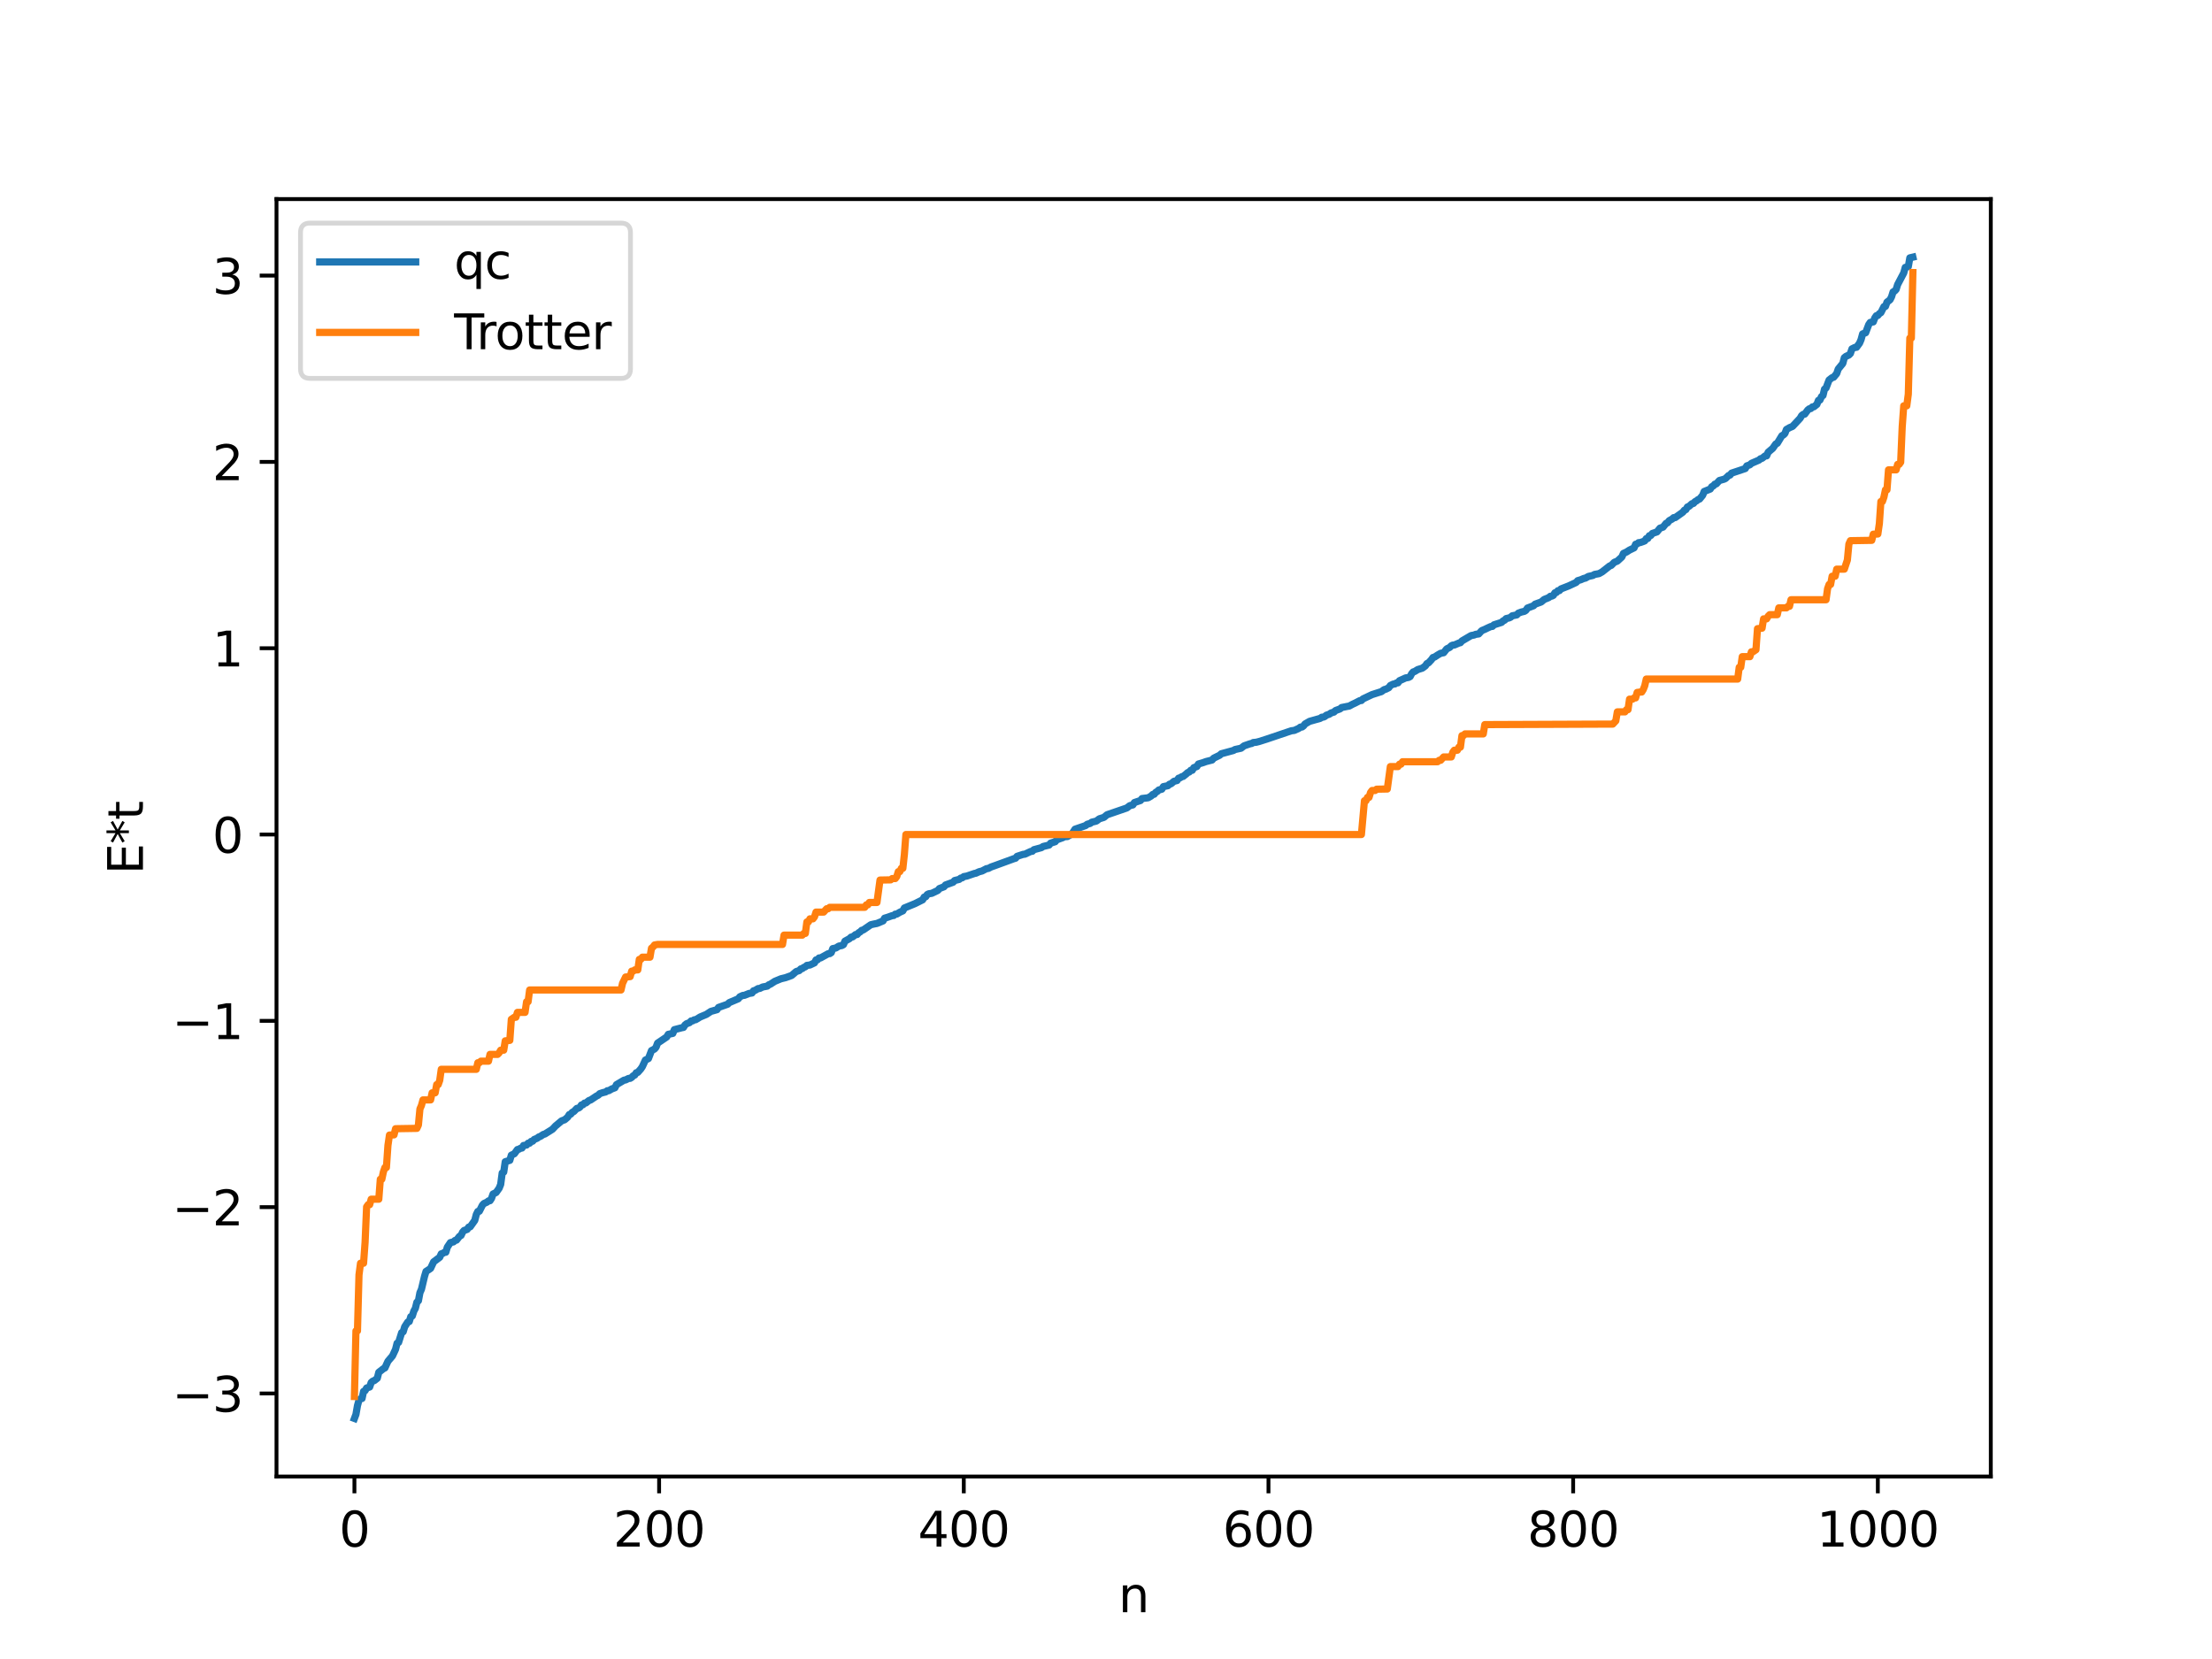 <?xml version="1.0" encoding="utf-8" standalone="no"?>
<!DOCTYPE svg PUBLIC "-//W3C//DTD SVG 1.1//EN"
  "http://www.w3.org/Graphics/SVG/1.1/DTD/svg11.dtd">
<svg xmlns:xlink="http://www.w3.org/1999/xlink" width="460.8pt" height="345.6pt" viewBox="0 0 460.8 345.6" xmlns="http://www.w3.org/2000/svg" version="1.1">
 <defs>
  <style type="text/css">*{stroke-linejoin: round; stroke-linecap: butt}</style>
 </defs>
 <g id="figure_1">
  <g id="patch_1">
   <path d="M 0 345.6 
L 460.8 345.6 
L 460.8 0 
L 0 0 
z
" style="fill: #ffffff"/>
  </g>
  <g id="axes_1">
   <g id="patch_2">
    <path d="M 57.6 307.584 
L 414.72 307.584 
L 414.72 41.472 
L 57.6 41.472 
z
" style="fill: #ffffff"/>
   </g>
   <g id="matplotlib.axis_1">
    <g id="xtick_1">
     <g id="line2d_1">
      <defs>
       <path id="m66ade84fda" d="M 0 0 
L 0 3.5 
" style="stroke: #000000; stroke-width: 0.8"/>
      </defs>
      <g>
       <use xlink:href="#m66ade84fda" x="73.833" y="307.584" style="stroke: #000000; stroke-width: 0.8"/>
      </g>
     </g>
     <g id="text_1">
      <!-- 0 -->
      <g transform="translate(70.651 322.182) scale(0.1 -0.1)">
       <defs>
        <path id="DejaVuSans-30" d="M 2034 4250 
Q 1547 4250 1301 3770 
Q 1056 3291 1056 2328 
Q 1056 1369 1301 889 
Q 1547 409 2034 409 
Q 2525 409 2770 889 
Q 3016 1369 3016 2328 
Q 3016 3291 2770 3770 
Q 2525 4250 2034 4250 
z
M 2034 4750 
Q 2819 4750 3233 4129 
Q 3647 3509 3647 2328 
Q 3647 1150 3233 529 
Q 2819 -91 2034 -91 
Q 1250 -91 836 529 
Q 422 1150 422 2328 
Q 422 3509 836 4129 
Q 1250 4750 2034 4750 
z
" transform="scale(0.016)"/>
       </defs>
       <use xlink:href="#DejaVuSans-30"/>
      </g>
     </g>
    </g>
    <g id="xtick_2">
     <g id="line2d_2">
      <g>
       <use xlink:href="#m66ade84fda" x="137.304" y="307.584" style="stroke: #000000; stroke-width: 0.8"/>
      </g>
     </g>
     <g id="text_2">
      <!-- 200 -->
      <g transform="translate(127.76 322.182) scale(0.1 -0.1)">
       <defs>
        <path id="DejaVuSans-32" d="M 1228 531 
L 3431 531 
L 3431 0 
L 469 0 
L 469 531 
Q 828 903 1448 1529 
Q 2069 2156 2228 2338 
Q 2531 2678 2651 2914 
Q 2772 3150 2772 3378 
Q 2772 3750 2511 3984 
Q 2250 4219 1831 4219 
Q 1534 4219 1204 4116 
Q 875 4013 500 3803 
L 500 4441 
Q 881 4594 1212 4672 
Q 1544 4750 1819 4750 
Q 2544 4750 2975 4387 
Q 3406 4025 3406 3419 
Q 3406 3131 3298 2873 
Q 3191 2616 2906 2266 
Q 2828 2175 2409 1742 
Q 1991 1309 1228 531 
z
" transform="scale(0.016)"/>
       </defs>
       <use xlink:href="#DejaVuSans-32"/>
       <use xlink:href="#DejaVuSans-30" x="63.623"/>
       <use xlink:href="#DejaVuSans-30" x="127.246"/>
      </g>
     </g>
    </g>
    <g id="xtick_3">
     <g id="line2d_3">
      <g>
       <use xlink:href="#m66ade84fda" x="200.775" y="307.584" style="stroke: #000000; stroke-width: 0.8"/>
      </g>
     </g>
     <g id="text_3">
      <!-- 400 -->
      <g transform="translate(191.231 322.182) scale(0.1 -0.1)">
       <defs>
        <path id="DejaVuSans-34" d="M 2419 4116 
L 825 1625 
L 2419 1625 
L 2419 4116 
z
M 2253 4666 
L 3047 4666 
L 3047 1625 
L 3713 1625 
L 3713 1100 
L 3047 1100 
L 3047 0 
L 2419 0 
L 2419 1100 
L 313 1100 
L 313 1709 
L 2253 4666 
z
" transform="scale(0.016)"/>
       </defs>
       <use xlink:href="#DejaVuSans-34"/>
       <use xlink:href="#DejaVuSans-30" x="63.623"/>
       <use xlink:href="#DejaVuSans-30" x="127.246"/>
      </g>
     </g>
    </g>
    <g id="xtick_4">
     <g id="line2d_4">
      <g>
       <use xlink:href="#m66ade84fda" x="264.246" y="307.584" style="stroke: #000000; stroke-width: 0.8"/>
      </g>
     </g>
     <g id="text_4">
      <!-- 600 -->
      <g transform="translate(254.702 322.182) scale(0.1 -0.1)">
       <defs>
        <path id="DejaVuSans-36" d="M 2113 2584 
Q 1688 2584 1439 2293 
Q 1191 2003 1191 1497 
Q 1191 994 1439 701 
Q 1688 409 2113 409 
Q 2538 409 2786 701 
Q 3034 994 3034 1497 
Q 3034 2003 2786 2293 
Q 2538 2584 2113 2584 
z
M 3366 4563 
L 3366 3988 
Q 3128 4100 2886 4159 
Q 2644 4219 2406 4219 
Q 1781 4219 1451 3797 
Q 1122 3375 1075 2522 
Q 1259 2794 1537 2939 
Q 1816 3084 2150 3084 
Q 2853 3084 3261 2657 
Q 3669 2231 3669 1497 
Q 3669 778 3244 343 
Q 2819 -91 2113 -91 
Q 1303 -91 875 529 
Q 447 1150 447 2328 
Q 447 3434 972 4092 
Q 1497 4750 2381 4750 
Q 2619 4750 2861 4703 
Q 3103 4656 3366 4563 
z
" transform="scale(0.016)"/>
       </defs>
       <use xlink:href="#DejaVuSans-36"/>
       <use xlink:href="#DejaVuSans-30" x="63.623"/>
       <use xlink:href="#DejaVuSans-30" x="127.246"/>
      </g>
     </g>
    </g>
    <g id="xtick_5">
     <g id="line2d_5">
      <g>
       <use xlink:href="#m66ade84fda" x="327.717" y="307.584" style="stroke: #000000; stroke-width: 0.8"/>
      </g>
     </g>
     <g id="text_5">
      <!-- 800 -->
      <g transform="translate(318.173 322.182) scale(0.1 -0.1)">
       <defs>
        <path id="DejaVuSans-38" d="M 2034 2216 
Q 1584 2216 1326 1975 
Q 1069 1734 1069 1313 
Q 1069 891 1326 650 
Q 1584 409 2034 409 
Q 2484 409 2743 651 
Q 3003 894 3003 1313 
Q 3003 1734 2745 1975 
Q 2488 2216 2034 2216 
z
M 1403 2484 
Q 997 2584 770 2862 
Q 544 3141 544 3541 
Q 544 4100 942 4425 
Q 1341 4750 2034 4750 
Q 2731 4750 3128 4425 
Q 3525 4100 3525 3541 
Q 3525 3141 3298 2862 
Q 3072 2584 2669 2484 
Q 3125 2378 3379 2068 
Q 3634 1759 3634 1313 
Q 3634 634 3220 271 
Q 2806 -91 2034 -91 
Q 1263 -91 848 271 
Q 434 634 434 1313 
Q 434 1759 690 2068 
Q 947 2378 1403 2484 
z
M 1172 3481 
Q 1172 3119 1398 2916 
Q 1625 2713 2034 2713 
Q 2441 2713 2670 2916 
Q 2900 3119 2900 3481 
Q 2900 3844 2670 4047 
Q 2441 4250 2034 4250 
Q 1625 4250 1398 4047 
Q 1172 3844 1172 3481 
z
" transform="scale(0.016)"/>
       </defs>
       <use xlink:href="#DejaVuSans-38"/>
       <use xlink:href="#DejaVuSans-30" x="63.623"/>
       <use xlink:href="#DejaVuSans-30" x="127.246"/>
      </g>
     </g>
    </g>
    <g id="xtick_6">
     <g id="line2d_6">
      <g>
       <use xlink:href="#m66ade84fda" x="391.188" y="307.584" style="stroke: #000000; stroke-width: 0.8"/>
      </g>
     </g>
     <g id="text_6">
      <!-- 1000 -->
      <g transform="translate(378.463 322.182) scale(0.1 -0.1)">
       <defs>
        <path id="DejaVuSans-31" d="M 794 531 
L 1825 531 
L 1825 4091 
L 703 3866 
L 703 4441 
L 1819 4666 
L 2450 4666 
L 2450 531 
L 3481 531 
L 3481 0 
L 794 0 
L 794 531 
z
" transform="scale(0.016)"/>
       </defs>
       <use xlink:href="#DejaVuSans-31"/>
       <use xlink:href="#DejaVuSans-30" x="63.623"/>
       <use xlink:href="#DejaVuSans-30" x="127.246"/>
       <use xlink:href="#DejaVuSans-30" x="190.869"/>
      </g>
     </g>
    </g>
    <g id="text_7">
     <!-- n -->
     <g transform="translate(232.991 335.861) scale(0.1 -0.1)">
      <defs>
       <path id="DejaVuSans-6e" d="M 3513 2113 
L 3513 0 
L 2938 0 
L 2938 2094 
Q 2938 2591 2744 2837 
Q 2550 3084 2163 3084 
Q 1697 3084 1428 2787 
Q 1159 2491 1159 1978 
L 1159 0 
L 581 0 
L 581 3500 
L 1159 3500 
L 1159 2956 
Q 1366 3272 1645 3428 
Q 1925 3584 2291 3584 
Q 2894 3584 3203 3211 
Q 3513 2838 3513 2113 
z
" transform="scale(0.016)"/>
      </defs>
      <use xlink:href="#DejaVuSans-6e"/>
     </g>
    </g>
   </g>
   <g id="matplotlib.axis_2">
    <g id="ytick_1">
     <g id="line2d_7">
      <defs>
       <path id="m5da13eca9e" d="M 0 0 
L -3.5 0 
" style="stroke: #000000; stroke-width: 0.8"/>
      </defs>
      <g>
       <use xlink:href="#m5da13eca9e" x="57.6" y="290.285" style="stroke: #000000; stroke-width: 0.8"/>
      </g>
     </g>
     <g id="text_8">
      <!-- −3 -->
      <g transform="translate(35.858 294.084) scale(0.1 -0.1)">
       <defs>
        <path id="DejaVuSans-2212" d="M 678 2272 
L 4684 2272 
L 4684 1741 
L 678 1741 
L 678 2272 
z
" transform="scale(0.016)"/>
        <path id="DejaVuSans-33" d="M 2597 2516 
Q 3050 2419 3304 2112 
Q 3559 1806 3559 1356 
Q 3559 666 3084 287 
Q 2609 -91 1734 -91 
Q 1441 -91 1130 -33 
Q 819 25 488 141 
L 488 750 
Q 750 597 1062 519 
Q 1375 441 1716 441 
Q 2309 441 2620 675 
Q 2931 909 2931 1356 
Q 2931 1769 2642 2001 
Q 2353 2234 1838 2234 
L 1294 2234 
L 1294 2753 
L 1863 2753 
Q 2328 2753 2575 2939 
Q 2822 3125 2822 3475 
Q 2822 3834 2567 4026 
Q 2313 4219 1838 4219 
Q 1578 4219 1281 4162 
Q 984 4106 628 3988 
L 628 4550 
Q 988 4650 1302 4700 
Q 1616 4750 1894 4750 
Q 2613 4750 3031 4423 
Q 3450 4097 3450 3541 
Q 3450 3153 3228 2886 
Q 3006 2619 2597 2516 
z
" transform="scale(0.016)"/>
       </defs>
       <use xlink:href="#DejaVuSans-2212"/>
       <use xlink:href="#DejaVuSans-33" x="83.789"/>
      </g>
     </g>
    </g>
    <g id="ytick_2">
     <g id="line2d_8">
      <g>
       <use xlink:href="#m5da13eca9e" x="57.6" y="251.472" style="stroke: #000000; stroke-width: 0.8"/>
      </g>
     </g>
     <g id="text_9">
      <!-- −2 -->
      <g transform="translate(35.858 255.272) scale(0.1 -0.1)">
       <use xlink:href="#DejaVuSans-2212"/>
       <use xlink:href="#DejaVuSans-32" x="83.789"/>
      </g>
     </g>
    </g>
    <g id="ytick_3">
     <g id="line2d_9">
      <g>
       <use xlink:href="#m5da13eca9e" x="57.6" y="212.66" style="stroke: #000000; stroke-width: 0.8"/>
      </g>
     </g>
     <g id="text_10">
      <!-- −1 -->
      <g transform="translate(35.858 216.459) scale(0.1 -0.1)">
       <use xlink:href="#DejaVuSans-2212"/>
       <use xlink:href="#DejaVuSans-31" x="83.789"/>
      </g>
     </g>
    </g>
    <g id="ytick_4">
     <g id="line2d_10">
      <g>
       <use xlink:href="#m5da13eca9e" x="57.6" y="173.847" style="stroke: #000000; stroke-width: 0.8"/>
      </g>
     </g>
     <g id="text_11">
      <!-- 0 -->
      <g transform="translate(44.237 177.646) scale(0.1 -0.1)">
       <use xlink:href="#DejaVuSans-30"/>
      </g>
     </g>
    </g>
    <g id="ytick_5">
     <g id="line2d_11">
      <g>
       <use xlink:href="#m5da13eca9e" x="57.6" y="135.034" style="stroke: #000000; stroke-width: 0.8"/>
      </g>
     </g>
     <g id="text_12">
      <!-- 1 -->
      <g transform="translate(44.237 138.833) scale(0.1 -0.1)">
       <use xlink:href="#DejaVuSans-31"/>
      </g>
     </g>
    </g>
    <g id="ytick_6">
     <g id="line2d_12">
      <g>
       <use xlink:href="#m5da13eca9e" x="57.6" y="96.222" style="stroke: #000000; stroke-width: 0.8"/>
      </g>
     </g>
     <g id="text_13">
      <!-- 2 -->
      <g transform="translate(44.237 100.021) scale(0.1 -0.1)">
       <use xlink:href="#DejaVuSans-32"/>
      </g>
     </g>
    </g>
    <g id="ytick_7">
     <g id="line2d_13">
      <g>
       <use xlink:href="#m5da13eca9e" x="57.6" y="57.409" style="stroke: #000000; stroke-width: 0.8"/>
      </g>
     </g>
     <g id="text_14">
      <!-- 3 -->
      <g transform="translate(44.237 61.208) scale(0.1 -0.1)">
       <use xlink:href="#DejaVuSans-33"/>
      </g>
     </g>
    </g>
    <g id="text_15">
     <!-- E*t -->
     <g transform="translate(29.778 182.148) rotate(-90) scale(0.1 -0.1)">
      <defs>
       <path id="DejaVuSans-45" d="M 628 4666 
L 3578 4666 
L 3578 4134 
L 1259 4134 
L 1259 2753 
L 3481 2753 
L 3481 2222 
L 1259 2222 
L 1259 531 
L 3634 531 
L 3634 0 
L 628 0 
L 628 4666 
z
" transform="scale(0.016)"/>
       <path id="DejaVuSans-2a" d="M 3009 3897 
L 1888 3291 
L 3009 2681 
L 2828 2375 
L 1778 3009 
L 1778 1831 
L 1422 1831 
L 1422 3009 
L 372 2375 
L 191 2681 
L 1313 3291 
L 191 3897 
L 372 4206 
L 1422 3572 
L 1422 4750 
L 1778 4750 
L 1778 3572 
L 2828 4206 
L 3009 3897 
z
" transform="scale(0.016)"/>
       <path id="DejaVuSans-74" d="M 1172 4494 
L 1172 3500 
L 2356 3500 
L 2356 3053 
L 1172 3053 
L 1172 1153 
Q 1172 725 1289 603 
Q 1406 481 1766 481 
L 2356 481 
L 2356 0 
L 1766 0 
Q 1100 0 847 248 
Q 594 497 594 1153 
L 594 3053 
L 172 3053 
L 172 3500 
L 594 3500 
L 594 4494 
L 1172 4494 
z
" transform="scale(0.016)"/>
      </defs>
      <use xlink:href="#DejaVuSans-45"/>
      <use xlink:href="#DejaVuSans-2a" x="63.184"/>
      <use xlink:href="#DejaVuSans-74" x="113.184"/>
     </g>
    </g>
   </g>
   <g id="line2d_14">
    <path d="M 73.833 295.488 
L 74.15 294.643 
L 74.467 292.821 
L 74.785 291.663 
L 75.102 291.405 
L 75.42 291.334 
L 75.737 289.853 
L 76.054 289.698 
L 76.372 289.147 
L 77.006 288.939 
L 77.324 288.009 
L 77.641 287.721 
L 77.958 287.612 
L 78.593 287.121 
L 78.91 285.875 
L 79.862 285.126 
L 80.18 284.97 
L 80.815 283.581 
L 81.767 282.452 
L 82.401 281.082 
L 82.719 279.817 
L 83.036 279.646 
L 83.671 277.616 
L 83.988 277.437 
L 84.305 276.392 
L 84.94 275.409 
L 85.258 275.305 
L 85.575 274.284 
L 85.892 274.14 
L 86.21 273.125 
L 86.527 272.548 
L 86.844 271.27 
L 87.162 270.981 
L 87.479 269.292 
L 87.796 268.578 
L 88.431 265.91 
L 88.748 264.86 
L 89.383 264.45 
L 89.7 264.226 
L 90.335 262.866 
L 91.605 261.909 
L 91.922 261.196 
L 92.239 261.106 
L 92.557 260.899 
L 92.874 260.86 
L 93.191 259.799 
L 93.826 258.858 
L 94.461 258.708 
L 94.778 258.41 
L 95.096 258.341 
L 95.73 257.539 
L 96.048 257.368 
L 96.365 256.684 
L 96.682 256.328 
L 97.317 256.112 
L 97.634 255.634 
L 97.952 255.567 
L 98.904 254.231 
L 99.221 253.011 
L 99.539 252.37 
L 99.856 252.32 
L 100.491 251.068 
L 100.808 250.717 
L 101.443 250.432 
L 101.76 250.174 
L 102.077 250.129 
L 102.395 249.64 
L 102.712 248.731 
L 103.347 248.421 
L 103.981 247.533 
L 104.299 246.74 
L 104.616 244.354 
L 104.934 244.163 
L 105.251 242.007 
L 106.203 241.722 
L 106.52 240.643 
L 107.155 240.343 
L 107.79 239.471 
L 108.107 239.405 
L 108.424 239.2 
L 108.742 239.157 
L 109.059 238.626 
L 109.694 238.532 
L 110.011 238.15 
L 110.329 238.146 
L 110.646 237.774 
L 110.963 237.733 
L 111.281 237.368 
L 111.915 237.112 
L 112.233 236.842 
L 112.55 236.745 
L 113.185 236.324 
L 113.502 236.241 
L 115.089 235.243 
L 115.724 234.561 
L 116.993 233.498 
L 117.628 233.267 
L 118.262 232.724 
L 118.58 232.192 
L 118.897 232.098 
L 119.215 231.709 
L 119.532 231.56 
L 120.167 230.9 
L 120.484 230.852 
L 120.801 230.64 
L 121.119 230.187 
L 121.436 230.141 
L 121.753 229.801 
L 122.071 229.756 
L 122.705 229.246 
L 123.023 229.154 
L 124.292 228.307 
L 124.61 228.16 
L 124.927 227.833 
L 125.562 227.62 
L 126.196 227.467 
L 126.514 227.219 
L 126.831 227.202 
L 127.466 226.836 
L 128.1 226.603 
L 128.418 225.956 
L 130.005 225.014 
L 130.322 224.971 
L 130.957 224.65 
L 131.274 224.637 
L 131.591 224.442 
L 131.909 224.105 
L 132.226 223.959 
L 132.543 223.471 
L 132.861 223.397 
L 133.496 222.679 
L 133.813 222.203 
L 134.448 220.824 
L 135.082 220.523 
L 135.717 218.857 
L 136.352 218.53 
L 136.669 218.153 
L 136.986 217.304 
L 138.891 216.018 
L 139.208 215.474 
L 140.16 215.275 
L 140.477 214.498 
L 142.064 214.089 
L 142.381 214.03 
L 142.699 213.517 
L 143.016 213.266 
L 143.651 213.029 
L 143.968 212.679 
L 144.286 212.667 
L 144.603 212.453 
L 144.92 212.425 
L 145.872 211.849 
L 147.142 211.32 
L 148.094 210.692 
L 149.363 210.335 
L 149.681 209.869 
L 151.585 209.195 
L 151.902 208.869 
L 153.806 208.063 
L 154.124 207.648 
L 154.758 207.363 
L 155.076 207.346 
L 156.028 206.959 
L 156.662 206.857 
L 156.98 206.397 
L 157.297 206.316 
L 157.932 205.937 
L 158.249 205.922 
L 158.884 205.61 
L 159.836 205.43 
L 160.153 205.146 
L 160.471 205.034 
L 161.423 204.421 
L 162.692 203.897 
L 163.644 203.666 
L 164.914 203.206 
L 165.866 202.386 
L 166.5 202.186 
L 166.818 201.836 
L 167.135 201.772 
L 167.453 201.517 
L 167.77 201.41 
L 168.087 201.109 
L 168.722 201.031 
L 169.674 200.579 
L 169.991 199.967 
L 170.309 199.937 
L 170.626 199.561 
L 170.943 199.553 
L 172.53 198.674 
L 172.848 198.657 
L 173.165 198.451 
L 173.482 197.612 
L 174.117 197.49 
L 174.752 197.088 
L 175.386 196.967 
L 175.704 196.782 
L 176.021 196.059 
L 176.973 195.535 
L 177.291 195.218 
L 177.608 195.176 
L 178.243 194.686 
L 178.56 194.674 
L 178.877 194.298 
L 179.195 194.127 
L 179.512 193.802 
L 179.829 193.726 
L 181.416 192.634 
L 182.051 192.491 
L 182.686 192.369 
L 183.955 191.843 
L 184.272 191.277 
L 184.907 191.085 
L 185.859 190.745 
L 186.177 190.714 
L 186.494 190.435 
L 186.811 190.418 
L 187.446 190.036 
L 188.081 189.747 
L 188.398 189.151 
L 190.62 188.24 
L 191.889 187.604 
L 192.206 187.446 
L 192.524 186.88 
L 192.841 186.814 
L 193.158 186.352 
L 193.476 186.193 
L 194.11 186.093 
L 195.38 185.487 
L 195.697 185.099 
L 196.649 184.735 
L 196.967 184.357 
L 198.553 183.782 
L 198.871 183.428 
L 199.823 183.193 
L 200.14 182.927 
L 200.458 182.865 
L 200.775 182.614 
L 201.41 182.5 
L 202.996 181.96 
L 203.314 181.9 
L 203.948 181.606 
L 204.583 181.442 
L 205.535 180.941 
L 205.853 180.928 
L 206.487 180.596 
L 207.122 180.375 
L 211.248 178.868 
L 211.565 178.778 
L 211.882 178.389 
L 213.152 177.972 
L 213.469 177.954 
L 214.739 177.365 
L 215.056 177.336 
L 215.373 177.007 
L 216.96 176.578 
L 217.277 176.343 
L 218.547 176.041 
L 218.864 175.639 
L 219.816 175.348 
L 220.134 174.952 
L 221.403 174.499 
L 221.72 174.306 
L 222.355 174.268 
L 223.307 173.717 
L 223.942 172.74 
L 226.163 171.978 
L 226.481 171.71 
L 227.115 171.532 
L 227.433 171.276 
L 228.385 171.048 
L 229.02 170.57 
L 229.972 170.273 
L 230.606 169.732 
L 234.732 168.314 
L 235.367 167.827 
L 236.001 167.677 
L 236.319 167.183 
L 237.588 166.76 
L 237.905 166.348 
L 239.175 166.195 
L 239.81 165.824 
L 240.127 165.504 
L 240.444 165.459 
L 240.762 165.05 
L 241.079 164.882 
L 241.396 164.569 
L 242.031 164.404 
L 242.348 163.869 
L 243.3 163.676 
L 243.618 163.368 
L 243.935 163.285 
L 244.57 162.757 
L 245.205 162.599 
L 245.522 162.112 
L 245.839 162.039 
L 246.157 161.811 
L 246.474 161.743 
L 247.109 161.235 
L 247.426 160.938 
L 247.743 160.823 
L 248.061 160.465 
L 248.378 160.462 
L 248.696 159.911 
L 249.33 159.685 
L 249.648 159.159 
L 250.6 158.879 
L 251.234 158.648 
L 252.504 158.322 
L 252.821 157.949 
L 254.091 157.326 
L 254.408 157.023 
L 256.947 156.337 
L 257.264 156.142 
L 258.534 155.864 
L 259.168 155.371 
L 260.438 154.934 
L 260.755 154.881 
L 261.072 154.682 
L 261.707 154.622 
L 262.342 154.458 
L 263.929 153.951 
L 269.006 152.236 
L 269.641 152.153 
L 270.593 151.713 
L 270.91 151.468 
L 271.228 151.454 
L 271.545 151.225 
L 271.862 150.815 
L 272.815 150.268 
L 275.036 149.645 
L 275.353 149.409 
L 275.671 149.394 
L 275.988 149.258 
L 276.305 148.991 
L 276.94 148.774 
L 277.258 148.531 
L 277.892 148.339 
L 278.21 148.019 
L 279.162 147.677 
L 279.479 147.393 
L 280.748 147.139 
L 281.066 147.091 
L 281.7 146.739 
L 282.335 146.444 
L 283.287 145.947 
L 283.605 145.93 
L 283.922 145.597 
L 285.826 144.698 
L 287.413 144.188 
L 287.73 144.101 
L 288.365 143.647 
L 288.682 143.578 
L 289.317 143.256 
L 289.634 142.803 
L 290.269 142.495 
L 290.586 142.481 
L 290.904 142.264 
L 291.221 142.247 
L 291.539 141.802 
L 292.173 141.521 
L 292.808 141.227 
L 293.443 141.116 
L 293.76 140.937 
L 294.077 140.335 
L 294.395 139.977 
L 294.712 139.878 
L 295.347 139.482 
L 296.299 139.187 
L 296.934 138.715 
L 297.251 138.237 
L 297.568 138.097 
L 298.203 137.416 
L 298.52 136.963 
L 298.838 136.885 
L 299.472 136.465 
L 300.107 136.096 
L 300.742 135.973 
L 301.377 135.175 
L 302.011 134.862 
L 302.329 134.523 
L 302.646 134.382 
L 302.963 134.371 
L 303.915 133.959 
L 304.233 133.884 
L 304.55 133.521 
L 306.454 132.404 
L 307.089 132.285 
L 307.406 132.146 
L 308.041 132.059 
L 308.676 131.366 
L 309.31 131.108 
L 309.945 130.799 
L 310.58 130.512 
L 310.897 130.49 
L 311.215 130.162 
L 312.801 129.655 
L 313.119 129.347 
L 313.436 129.203 
L 313.753 128.863 
L 314.388 128.719 
L 314.705 128.571 
L 315.023 128.287 
L 315.975 128.096 
L 316.292 127.739 
L 316.927 127.5 
L 317.562 127.351 
L 317.879 127.144 
L 318.196 126.669 
L 319.466 126.191 
L 319.783 125.862 
L 321.053 125.404 
L 321.687 124.872 
L 322.322 124.625 
L 322.639 124.485 
L 322.957 124.22 
L 323.274 124.187 
L 323.591 124.02 
L 323.909 123.491 
L 324.226 123.424 
L 324.543 123.057 
L 324.861 123.03 
L 325.178 122.684 
L 326.765 122.064 
L 328.352 121.329 
L 328.669 120.96 
L 329.304 120.774 
L 329.939 120.497 
L 330.256 120.443 
L 330.891 120.083 
L 331.843 119.871 
L 332.16 119.668 
L 333.112 119.495 
L 333.747 119.139 
L 335.334 117.892 
L 335.651 117.781 
L 336.286 117.14 
L 336.92 116.891 
L 337.872 116.017 
L 338.19 115.287 
L 338.824 114.997 
L 339.459 114.589 
L 340.411 114.127 
L 340.729 113.377 
L 341.046 113.298 
L 341.363 113.042 
L 341.681 113.03 
L 342.315 112.808 
L 342.633 112.674 
L 342.95 112.2 
L 343.267 112.171 
L 343.585 111.599 
L 343.902 111.543 
L 344.22 111.123 
L 345.172 110.807 
L 345.806 110.023 
L 346.441 109.81 
L 347.076 109.022 
L 347.393 108.908 
L 347.71 108.47 
L 348.345 108.118 
L 348.662 107.833 
L 348.98 107.826 
L 350.567 106.697 
L 350.884 106.287 
L 351.201 106.162 
L 351.519 105.61 
L 351.836 105.496 
L 352.471 104.93 
L 352.788 104.867 
L 353.105 104.49 
L 353.423 104.344 
L 353.74 104.067 
L 354.058 103.959 
L 354.692 103.181 
L 355.01 102.384 
L 356.279 101.876 
L 356.596 101.384 
L 356.914 101.236 
L 357.231 100.858 
L 357.548 100.789 
L 358.183 100.095 
L 359.135 99.833 
L 359.453 99.683 
L 360.087 99.066 
L 360.405 98.964 
L 360.722 98.559 
L 361.674 98.245 
L 363.578 97.606 
L 363.896 97.047 
L 364.53 96.832 
L 364.848 96.526 
L 366.434 95.842 
L 366.752 95.562 
L 367.069 95.485 
L 367.704 94.973 
L 368.021 94.962 
L 368.339 94.21 
L 369.291 93.397 
L 369.925 92.489 
L 370.243 92.342 
L 371.195 90.775 
L 371.512 90.611 
L 371.829 90.304 
L 372.147 89.469 
L 372.781 89.096 
L 373.416 88.829 
L 375.003 87.126 
L 375.32 86.572 
L 375.638 86.328 
L 375.955 86.271 
L 376.59 85.421 
L 376.907 85.164 
L 377.224 85.111 
L 377.542 84.774 
L 377.859 84.746 
L 378.494 84.24 
L 378.811 83.404 
L 379.129 83.341 
L 379.446 82.625 
L 379.763 82.386 
L 380.081 81.064 
L 380.398 80.824 
L 381.033 79.163 
L 381.667 78.669 
L 381.985 78.581 
L 382.62 77.813 
L 382.937 76.878 
L 383.889 75.711 
L 384.206 74.518 
L 384.524 74.255 
L 385.158 73.955 
L 385.476 73.631 
L 385.793 72.678 
L 386.428 72.364 
L 386.745 72.348 
L 387.38 71.48 
L 387.697 70.735 
L 388.015 69.56 
L 388.649 69.317 
L 389.284 67.632 
L 389.601 67.167 
L 390.236 67.058 
L 390.553 66.236 
L 390.871 65.773 
L 391.188 65.712 
L 391.505 65.333 
L 391.823 65.13 
L 392.458 63.871 
L 392.775 63.826 
L 393.092 62.945 
L 393.727 62.454 
L 394.044 61.83 
L 394.362 60.816 
L 394.679 60.635 
L 394.996 60.298 
L 395.314 59.275 
L 396.583 56.862 
L 396.9 55.702 
L 397.535 55.54 
L 397.853 53.718 
L 398.487 53.568 
L 398.487 53.568 
" clip-path="url(#p9f1f96f5d5)" style="fill: none; stroke: #1f77b4; stroke-width: 1.5; stroke-linecap: square"/>
   </g>
   <g id="line2d_15">
    <path d="M 73.833 290.918 
L 74.15 277.257 
L 74.467 277.257 
L 74.785 265.58 
L 75.102 263.155 
L 75.737 263.155 
L 76.054 258.785 
L 76.372 251.41 
L 76.689 250.957 
L 77.006 250.957 
L 77.324 249.816 
L 78.91 249.816 
L 79.228 245.655 
L 79.545 245.655 
L 79.862 244.148 
L 80.18 243.218 
L 80.497 243.218 
L 80.815 238.616 
L 81.132 236.451 
L 82.084 236.413 
L 82.401 235.131 
L 86.844 235.059 
L 87.162 234.357 
L 87.479 231.023 
L 87.796 230.285 
L 88.114 229.131 
L 89.7 229.131 
L 90.018 227.656 
L 90.653 227.656 
L 90.97 225.943 
L 91.287 225.943 
L 91.605 225.051 
L 91.922 222.755 
L 99.221 222.755 
L 99.539 221.387 
L 99.856 221.387 
L 100.173 221.064 
L 101.76 221.064 
L 102.077 219.646 
L 103.664 219.646 
L 103.981 219.326 
L 104.299 218.773 
L 104.934 218.773 
L 105.251 216.829 
L 106.203 216.731 
L 106.52 212.343 
L 107.155 211.909 
L 107.472 211.909 
L 107.79 210.899 
L 109.377 210.899 
L 109.694 208.681 
L 110.011 208.681 
L 110.329 206.232 
L 129.37 206.232 
L 129.687 204.84 
L 130.322 203.53 
L 131.274 203.447 
L 131.591 202.308 
L 131.909 202.308 
L 132.226 202.048 
L 132.861 202.048 
L 133.178 199.856 
L 133.496 199.856 
L 133.813 199.397 
L 135.4 199.397 
L 135.717 197.527 
L 136.034 197.275 
L 136.352 196.853 
L 136.986 196.746 
L 163.01 196.746 
L 163.327 194.806 
L 167.135 194.806 
L 167.453 194.452 
L 167.77 194.452 
L 168.087 192.05 
L 168.405 192.05 
L 168.722 191.409 
L 169.357 191.409 
L 169.674 190.996 
L 169.991 190.005 
L 171.578 190.005 
L 172.213 189.306 
L 172.53 189.306 
L 172.848 189.01 
L 180.147 189.01 
L 180.464 188.5 
L 180.781 188.5 
L 181.099 188 
L 182.686 188 
L 183.32 183.332 
L 185.542 183.291 
L 185.859 183.019 
L 186.494 183.019 
L 186.811 182.61 
L 187.129 181.583 
L 187.446 181.583 
L 187.763 180.888 
L 188.081 180.888 
L 188.398 177.986 
L 188.715 173.847 
L 283.605 173.847 
L 284.239 166.806 
L 284.557 166.806 
L 284.874 166.11 
L 285.191 166.11 
L 285.509 165.084 
L 285.826 164.674 
L 286.461 164.674 
L 286.778 164.403 
L 289 164.362 
L 289.634 159.694 
L 291.221 159.694 
L 291.539 159.194 
L 291.856 159.194 
L 292.173 158.684 
L 299.472 158.684 
L 299.79 158.388 
L 300.107 158.388 
L 300.742 157.689 
L 302.329 157.689 
L 302.646 156.698 
L 302.963 156.285 
L 303.598 156.285 
L 303.915 155.644 
L 304.233 155.644 
L 304.55 153.242 
L 304.867 153.242 
L 305.185 152.888 
L 308.993 152.888 
L 309.31 150.947 
L 335.968 150.841 
L 336.603 150.167 
L 336.92 148.297 
L 338.507 148.297 
L 338.824 147.838 
L 339.142 147.838 
L 339.459 145.646 
L 340.094 145.646 
L 340.411 145.386 
L 340.729 145.386 
L 341.046 144.247 
L 341.681 144.164 
L 341.998 144.164 
L 342.315 143.657 
L 342.633 142.854 
L 342.95 141.462 
L 361.991 141.462 
L 362.309 139.012 
L 362.626 139.012 
L 362.943 136.795 
L 364.53 136.795 
L 364.848 135.784 
L 365.165 135.784 
L 365.8 135.351 
L 366.117 130.963 
L 367.069 130.865 
L 367.386 128.921 
L 368.021 128.921 
L 368.339 128.368 
L 368.656 128.048 
L 370.243 128.048 
L 370.56 126.63 
L 372.147 126.63 
L 372.464 126.307 
L 372.781 126.307 
L 373.099 124.939 
L 380.398 124.939 
L 380.715 122.643 
L 381.033 121.751 
L 381.35 121.751 
L 381.667 120.038 
L 382.302 120.038 
L 382.62 118.563 
L 384.206 118.563 
L 384.841 116.671 
L 385.158 113.337 
L 385.476 112.635 
L 389.919 112.562 
L 390.236 111.281 
L 391.188 111.243 
L 391.505 109.077 
L 391.823 104.476 
L 392.14 104.476 
L 392.458 103.546 
L 392.775 102.039 
L 393.092 102.039 
L 393.41 97.878 
L 394.996 97.878 
L 395.314 96.737 
L 395.631 96.737 
L 395.948 96.284 
L 396.266 88.909 
L 396.583 84.539 
L 397.218 84.539 
L 397.535 82.114 
L 397.853 70.436 
L 398.17 70.436 
L 398.487 56.775 
L 398.487 56.775 
" clip-path="url(#p9f1f96f5d5)" style="fill: none; stroke: #ff7f0e; stroke-width: 1.5; stroke-linecap: square"/>
   </g>
   <g id="patch_3">
    <path d="M 57.6 307.584 
L 57.6 41.472 
" style="fill: none; stroke: #000000; stroke-width: 0.8; stroke-linejoin: miter; stroke-linecap: square"/>
   </g>
   <g id="patch_4">
    <path d="M 414.72 307.584 
L 414.72 41.472 
" style="fill: none; stroke: #000000; stroke-width: 0.8; stroke-linejoin: miter; stroke-linecap: square"/>
   </g>
   <g id="patch_5">
    <path d="M 57.6 307.584 
L 414.72 307.584 
" style="fill: none; stroke: #000000; stroke-width: 0.8; stroke-linejoin: miter; stroke-linecap: square"/>
   </g>
   <g id="patch_6">
    <path d="M 57.6 41.472 
L 414.72 41.472 
" style="fill: none; stroke: #000000; stroke-width: 0.8; stroke-linejoin: miter; stroke-linecap: square"/>
   </g>
   <g id="legend_1">
    <g id="patch_7">
     <path d="M 64.6 78.828 
L 129.342 78.828 
Q 131.342 78.828 131.342 76.828 
L 131.342 48.472 
Q 131.342 46.472 129.342 46.472 
L 64.6 46.472 
Q 62.6 46.472 62.6 48.472 
L 62.6 76.828 
Q 62.6 78.828 64.6 78.828 
z
" style="fill: #ffffff; opacity: 0.8; stroke: #cccccc; stroke-linejoin: miter"/>
    </g>
    <g id="line2d_16">
     <path d="M 66.6 54.57 
L 76.6 54.57 
L 86.6 54.57 
" style="fill: none; stroke: #1f77b4; stroke-width: 1.5; stroke-linecap: square"/>
    </g>
    <g id="text_16">
     <!-- qc -->
     <g transform="translate(94.6 58.07) scale(0.1 -0.1)">
      <defs>
       <path id="DejaVuSans-71" d="M 947 1747 
Q 947 1113 1208 752 
Q 1469 391 1925 391 
Q 2381 391 2643 752 
Q 2906 1113 2906 1747 
Q 2906 2381 2643 2742 
Q 2381 3103 1925 3103 
Q 1469 3103 1208 2742 
Q 947 2381 947 1747 
z
M 2906 525 
Q 2725 213 2448 61 
Q 2172 -91 1784 -91 
Q 1150 -91 751 415 
Q 353 922 353 1747 
Q 353 2572 751 3078 
Q 1150 3584 1784 3584 
Q 2172 3584 2448 3432 
Q 2725 3281 2906 2969 
L 2906 3500 
L 3481 3500 
L 3481 -1331 
L 2906 -1331 
L 2906 525 
z
" transform="scale(0.016)"/>
       <path id="DejaVuSans-63" d="M 3122 3366 
L 3122 2828 
Q 2878 2963 2633 3030 
Q 2388 3097 2138 3097 
Q 1578 3097 1268 2742 
Q 959 2388 959 1747 
Q 959 1106 1268 751 
Q 1578 397 2138 397 
Q 2388 397 2633 464 
Q 2878 531 3122 666 
L 3122 134 
Q 2881 22 2623 -34 
Q 2366 -91 2075 -91 
Q 1284 -91 818 406 
Q 353 903 353 1747 
Q 353 2603 823 3093 
Q 1294 3584 2113 3584 
Q 2378 3584 2631 3529 
Q 2884 3475 3122 3366 
z
" transform="scale(0.016)"/>
      </defs>
      <use xlink:href="#DejaVuSans-71"/>
      <use xlink:href="#DejaVuSans-63" x="63.477"/>
     </g>
    </g>
    <g id="line2d_17">
     <path d="M 66.6 69.249 
L 76.6 69.249 
L 86.6 69.249 
" style="fill: none; stroke: #ff7f0e; stroke-width: 1.5; stroke-linecap: square"/>
    </g>
    <g id="text_17">
     <!-- Trotter -->
     <g transform="translate(94.6 72.749) scale(0.1 -0.1)">
      <defs>
       <path id="DejaVuSans-54" d="M -19 4666 
L 3928 4666 
L 3928 4134 
L 2272 4134 
L 2272 0 
L 1638 0 
L 1638 4134 
L -19 4134 
L -19 4666 
z
" transform="scale(0.016)"/>
       <path id="DejaVuSans-72" d="M 2631 2963 
Q 2534 3019 2420 3045 
Q 2306 3072 2169 3072 
Q 1681 3072 1420 2755 
Q 1159 2438 1159 1844 
L 1159 0 
L 581 0 
L 581 3500 
L 1159 3500 
L 1159 2956 
Q 1341 3275 1631 3429 
Q 1922 3584 2338 3584 
Q 2397 3584 2469 3576 
Q 2541 3569 2628 3553 
L 2631 2963 
z
" transform="scale(0.016)"/>
       <path id="DejaVuSans-6f" d="M 1959 3097 
Q 1497 3097 1228 2736 
Q 959 2375 959 1747 
Q 959 1119 1226 758 
Q 1494 397 1959 397 
Q 2419 397 2687 759 
Q 2956 1122 2956 1747 
Q 2956 2369 2687 2733 
Q 2419 3097 1959 3097 
z
M 1959 3584 
Q 2709 3584 3137 3096 
Q 3566 2609 3566 1747 
Q 3566 888 3137 398 
Q 2709 -91 1959 -91 
Q 1206 -91 779 398 
Q 353 888 353 1747 
Q 353 2609 779 3096 
Q 1206 3584 1959 3584 
z
" transform="scale(0.016)"/>
       <path id="DejaVuSans-65" d="M 3597 1894 
L 3597 1613 
L 953 1613 
Q 991 1019 1311 708 
Q 1631 397 2203 397 
Q 2534 397 2845 478 
Q 3156 559 3463 722 
L 3463 178 
Q 3153 47 2828 -22 
Q 2503 -91 2169 -91 
Q 1331 -91 842 396 
Q 353 884 353 1716 
Q 353 2575 817 3079 
Q 1281 3584 2069 3584 
Q 2775 3584 3186 3129 
Q 3597 2675 3597 1894 
z
M 3022 2063 
Q 3016 2534 2758 2815 
Q 2500 3097 2075 3097 
Q 1594 3097 1305 2825 
Q 1016 2553 972 2059 
L 3022 2063 
z
" transform="scale(0.016)"/>
      </defs>
      <use xlink:href="#DejaVuSans-54"/>
      <use xlink:href="#DejaVuSans-72" x="46.334"/>
      <use xlink:href="#DejaVuSans-6f" x="85.197"/>
      <use xlink:href="#DejaVuSans-74" x="146.379"/>
      <use xlink:href="#DejaVuSans-74" x="185.588"/>
      <use xlink:href="#DejaVuSans-65" x="224.797"/>
      <use xlink:href="#DejaVuSans-72" x="286.32"/>
     </g>
    </g>
   </g>
  </g>
 </g>
 <defs>
  <clipPath id="p9f1f96f5d5">
   <rect x="57.6" y="41.472" width="357.12" height="266.112"/>
  </clipPath>
 </defs>
</svg>
